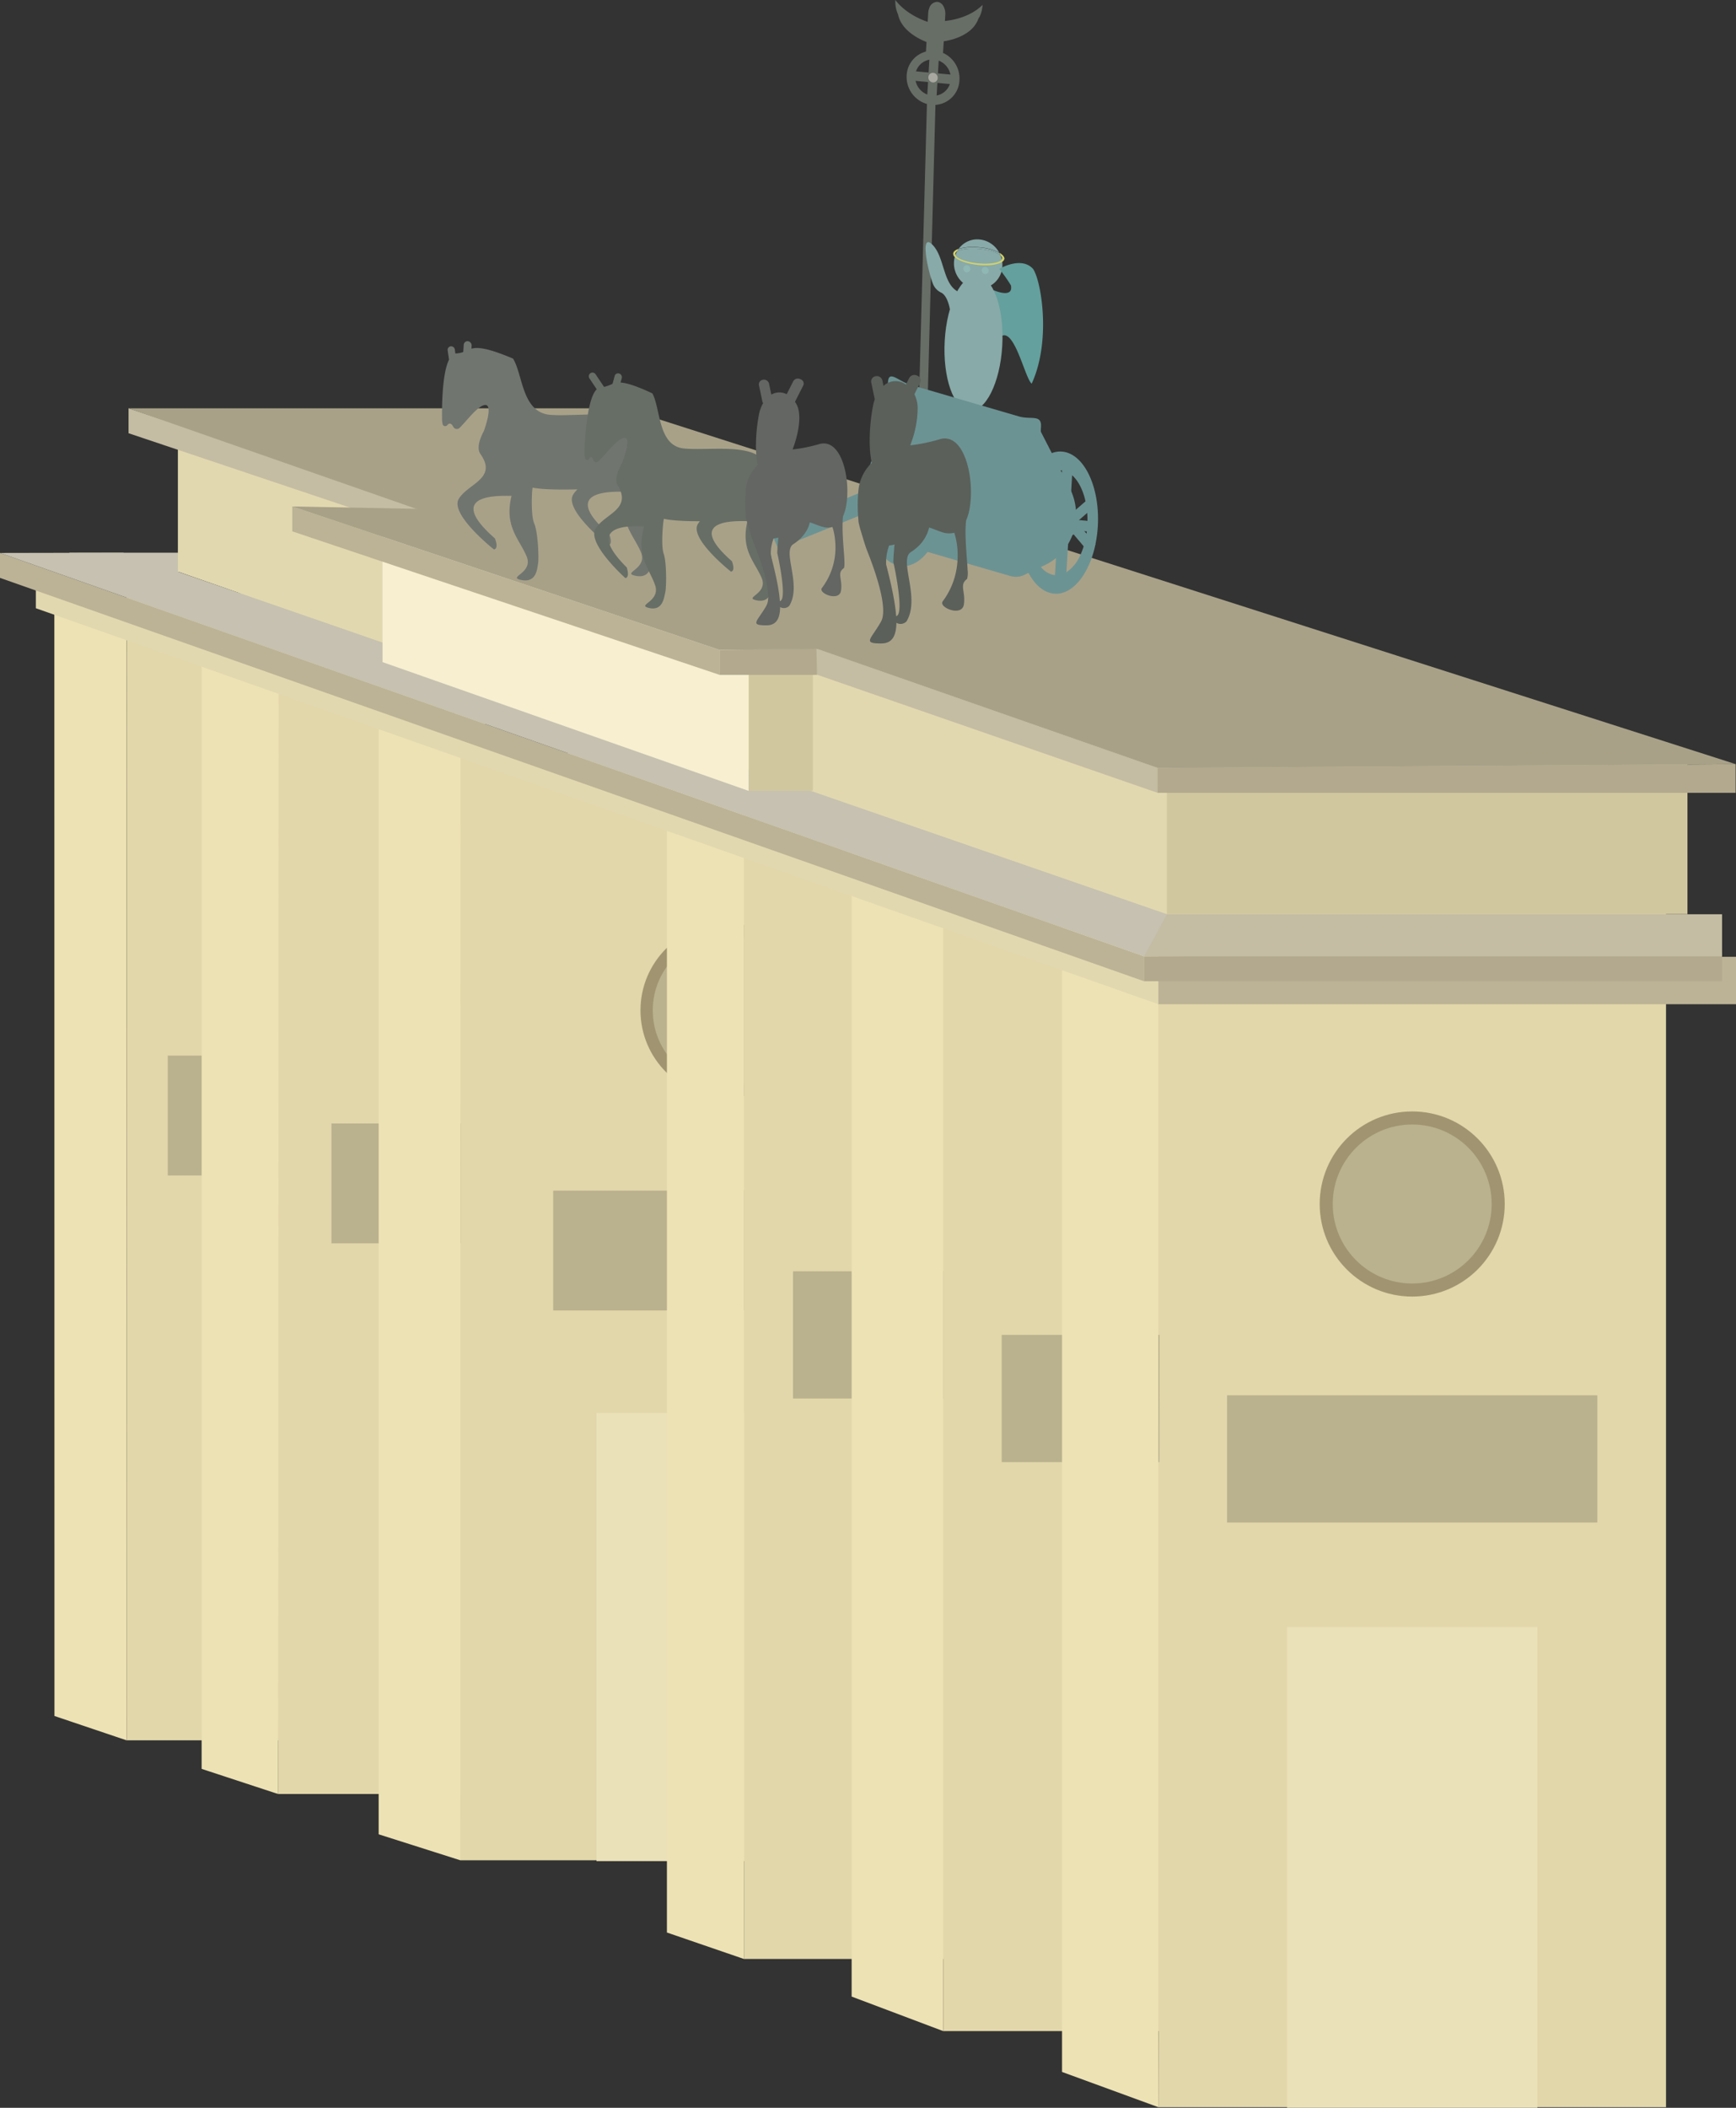 <svg xmlns="http://www.w3.org/2000/svg" viewBox="0 0 665.36 807.41"><rect x="0" y="0" width="665.36" height="807.41" fill="#333333" stroke="none"/><defs><style>.cls-1{fill:#e2d7aa;}.cls-2{fill:#ede2b4;}.cls-24,.cls-3,.cls-4{fill:#bab18e;}.cls-24,.cls-4{stroke:#a09570;stroke-miterlimit:10;}.cls-4{stroke-width:4.71px;}.cls-5{fill:#eae1b9;}.cls-6{fill:#c6c1b0;}.cls-7{fill:#bcb396;}.cls-8{fill:#e2d8af;}.cls-9{fill:#b2a98e;}.cls-10{fill:#d1c79f;}.cls-11{fill:#c4bca3;}.cls-12{fill:#f7efd0;}.cls-13{fill:#a8a188;}.cls-14{fill:#676e66;}.cls-15{fill:#a8a8a1;}.cls-16{fill:#88aaa9;}.cls-17{fill:#d1d16d;}.cls-18{fill:#64a09d;}.cls-19{fill:#8fb7b4;}.cls-20{fill:#6c9393;}.cls-21{fill:#70756f;}.cls-22{fill:#636662;}.cls-23{fill:#5b605a;}.cls-24{stroke-width:5px;}</style></defs><title>BrandenburgerTor</title><g id="Ebene_2" data-name="Ebene 2"><g id="BrandenburgertorSchräg"><g id="hinten"><polygon class="cls-1" points="127.61 666.63 48.51 666.63 48.57 227.13 127.61 227.13 127.61 666.63"/><polygon class="cls-2" points="48.47 666.63 20.87 657.32 20.83 224.16 48.52 232.57 48.47 666.63"/><rect class="cls-3" x="64.3" y="404.36" width="133.7" height="45.91"/><polygon class="cls-1" points="185.83 687.21 106.59 687.21 106.81 227.87 185.83 227.87 185.83 687.21"/><polygon class="cls-2" points="106.6 687.21 77.28 677.58 77.28 243.39 106.82 251.8 106.6 687.21"/><rect class="cls-3" x="127.04" y="430.35" width="133.7" height="45.91"/><polygon class="cls-1" points="370.29 712.6 176.45 712.6 176.59 288.49 370.29 288.49 370.29 712.6"/><polygon class="cls-2" points="176.45 712.6 145.13 702.64 145.13 269.42 176.51 277.83 176.45 712.6"/><rect class="cls-3" x="212.03" y="456.07" width="133.7" height="45.91"/><circle class="cls-4" cx="278.88" cy="387.03" r="31.05"/><rect class="cls-5" x="228.62" y="541.26" width="82.52" height="171.65"/></g><g id="vorne"><rect class="cls-6" x="26.61" y="211.72" width="65.71" height="7.34"/><rect class="cls-1" x="285.13" y="289.59" width="103.3" height="460.8"/><polygon class="cls-2" points="285.14 750.4 255.61 740.26 255.61 274.11 285.14 282.6 285.14 750.4"/><rect class="cls-3" x="303.95" y="486.97" width="141.92" height="48.73"/><rect class="cls-1" x="361.51" y="314.8" width="110.92" height="463.22"/><polygon class="cls-2" points="361.49 778.02 326.41 764.8 326.41 296.11 361.49 304.52 361.49 778.02"/><rect class="cls-3" x="383.92" y="511.34" width="141.92" height="48.73"/><polygon class="cls-1" points="638.54 341.75 638.54 807.17 443.97 807.17 443.98 802.78 443.98 802.72 444.01 782.5 444.02 778.02 444.02 773.36 444.03 770.43 444.08 737.76 444.08 737.39 444.17 682.46 444.63 384.68 444.65 375.87 444.66 366.52 444.66 366.3 444.67 359.62 444.68 354.94 444.69 350.18 444.69 349.32 444.7 341.75 638.54 341.75"/><polygon class="cls-2" points="443.97 807.17 407.05 793.67 407.05 311.73 443.97 320.51 443.97 807.17"/><rect class="cls-7" x="443.83" y="366.51" width="221.53" height="18.16"/><polygon class="cls-8" points="13.74 217.03 443.98 368.71 443.98 384.67 13.74 232.99 13.74 217.03"/><polygon class="cls-7" points="0 211.81 438.49 366.33 438.49 375.88 0 221.36 0 211.81"/><polygon class="cls-9" points="438.49 366.33 660.01 364.87 660.01 375.87 438.49 375.87 438.49 366.33"/><rect class="cls-10" x="425.23" y="291.78" width="221.53" height="58.39"/><polygon class="cls-8" points="68.18 164.46 447.25 291.78 447.25 351.07 68.18 218.95 68.18 164.46"/><polygon class="cls-6" points="47.17 211.72 451.88 351.8 438.49 366.33 0 211.81 47.17 211.72"/><polygon class="cls-11" points="447.25 350.19 660.02 350.21 660.02 366.33 438.49 366.33 447.25 350.19"/><polygon class="cls-12" points="286.94 302.96 146.6 253.63 146.6 201.34 286.94 246.3 286.94 302.96"/><rect class="cls-10" x="287.02" y="246.18" width="24.55" height="56.74"/><polygon class="cls-11" points="49.27 156.4 213.03 211.35 213.03 220.9 49.27 165.95 49.27 156.4"/><polygon class="cls-11" points="312.91 248.49 443.74 294.17 443.74 303.72 284.09 248.37 312.91 248.49"/><polygon class="cls-7" points="112.02 194 275.77 248.95 275.77 258.5 112.02 203.54 112.02 194"/><polygon class="cls-9" points="275.78 248.97 312.91 248.49 313.13 258.52 275.78 258.52 275.78 248.97"/><polygon class="cls-9" points="443.69 294.17 665.22 292.7 665.22 303.7 443.69 303.7 443.69 294.17"/><polygon class="cls-13" points="239.4 156.4 49.27 156.4 443.74 294.17 665.22 292.7 239.4 156.4"/><polygon class="cls-13" points="339.51 198.42 112.02 194 275.77 248.95 407.92 247.52 339.51 198.42"/><g id="Statue"><polygon class="cls-14" points="360.03 18.94 356.45 18.6 355.31 37.93 358.89 38.26 360.03 18.94"/><polygon class="cls-14" points="366.99 32.48 367.2 28.84 348.19 27.07 347.98 30.71 366.99 32.48"/><path class="cls-14" d="M359.8,23h0v.24h0a6.93,6.93,0,0,1,1.45.75A5.42,5.42,0,0,0,359.8,23Zm1.65-2.67h0a10.52,10.52,0,0,0-1.46-.52h0a10.35,10.35,0,0,0-1.78-.31,9.21,9.21,0,0,0-1.8,0h0a8.83,8.83,0,0,0-1.48.25h0a9.87,9.87,0,0,0-7.43,9.14,10.74,10.74,0,0,0,7.83,10.95h0a9.8,9.8,0,0,0,3.26.33h0a9.86,9.86,0,0,0,9.14-9.39A10.74,10.74,0,0,0,361.45,20.28ZM359,36.58h0l-.31.06a6.29,6.29,0,0,1-1.49,0,6.72,6.72,0,0,1-1.78-.42h0A7.25,7.25,0,0,1,350.93,31a7,7,0,0,1-.17-1.53c0-.12,0-.25,0-.38a6.56,6.56,0,0,1,.32-1.75,6.69,6.69,0,0,1,3.59-4,6.24,6.24,0,0,1,1.51-.47h0a6.4,6.4,0,0,1,1.8-.08,6.61,6.61,0,0,1,1.78.42h0a6.93,6.93,0,0,1,1.45.75h0a7.28,7.28,0,0,1,3.06,4.62h0a7.15,7.15,0,0,1,.12,1.79,6.47,6.47,0,0,1-.35,1.85A6.66,6.66,0,0,1,359,36.58ZM359.8,23v.24a6.93,6.93,0,0,1,1.45.75A5.42,5.42,0,0,0,359.8,23Z"/><path class="cls-14" d="M355.59,151.52l-3.32-.19,3-111.61.09-3.47h0a6.72,6.72,0,0,0,1.78.42,6.29,6.29,0,0,0,1.48,0l-.09,3.41Z"/><path class="cls-14" d="M362.31,5.57l-1.08,18.37a5.55,5.55,0,0,0-3.22-1.5,5.21,5.21,0,0,0-3.32.83L355.75,5A5.89,5.89,0,0,1,356.2,3,3.26,3.26,0,0,1,359.3.72a3.06,3.06,0,0,1,2.26,1.59A5.85,5.85,0,0,1,362.31,5.57Z"/><path class="cls-14" d="M343.16,0c5.35,7,14.54,9,14.54,9l-.46,7.84S345.91,13.77,344.18,5.5A12,12,0,0,1,343.16,0Z"/><path class="cls-14" d="M376.61,1.88c-6.12,6-15.43,6.23-15.43,6.23l-.46,7.84S372.29,15,375,7.12C376.41,5.24,376.61,1.88,376.61,1.88Z"/><path class="cls-15" d="M359.39,29.91a1.89,1.89,0,0,0-1.66-2,1.73,1.73,0,0,0-1.9,1.56s0,.07,0,.1a1.89,1.89,0,0,0,1.66,2,1.73,1.73,0,0,0,1.9-1.56A.56.56,0,0,1,359.39,29.91Z"/><path class="cls-16" d="M375.27,94.71a19.9,19.9,0,0,0-7.86.61,8.85,8.85,0,0,1,8-3.59,9.62,9.62,0,0,1,7.53,5A20.61,20.61,0,0,0,375.27,94.71Z"/><path class="cls-16" d="M384.17,102a9,9,0,0,1-9.37,8.58l-.45,0a9.75,9.75,0,0,1-8.71-10.27,8.84,8.84,0,0,1,.27-1.75,7.22,7.22,0,0,1,.25-.83,9.06,9.06,0,0,1,.63-1.38c1.38-.9,4.66-1.32,8.46-1s7,1.37,8.26,2.49a9.91,9.91,0,0,1,.45,1.48c.07.29.11.58.15.88A9.22,9.22,0,0,1,384.17,102Z"/><path class="cls-17" d="M383,96.79a9.74,9.74,0,0,1,.51,1.09,1.4,1.4,0,0,1,.57,1.08.84.84,0,0,1-.12.4c-.72,1.27-4.51,1.93-9,1.52s-8.19-1.78-8.76-3.17a.83.83,0,0,1-.07-.42,1.31,1.31,0,0,1,.7-1,8.75,8.75,0,0,1,.64-1c-1.32.45-2.1,1.09-2.15,1.87a1.77,1.77,0,0,0,.65,1.34c1.39,1.38,4.86,2.57,9,3s7.68-.17,9.22-1.26a1.66,1.66,0,0,0,.79-1.2C384.92,98.26,384.17,97.47,383,96.79Z"/><path class="cls-16" d="M383.49,97.88c-1.26-1.15-4.46-2.17-8.26-2.49s-7.09.07-8.46,1a8.75,8.75,0,0,1,.64-1,19.89,19.89,0,0,1,7.86-.61,20.61,20.61,0,0,1,7.7,2.05A11.47,11.47,0,0,1,383.49,97.88Z"/><path class="cls-18" d="M380.81,111.16s7.7,3.43,6.65-1.85A61.79,61.79,0,0,0,383,103s8.5-5.07,13,.08c3.15,4.79,6.9,27.67-.58,43.87-2.44-1.8-6.28-20-11.12-18.42S380.81,111.16,380.81,111.16Z"/><path class="cls-16" d="M364.07,118.52s-.76-5.14-3.32-6.42a6.31,6.31,0,0,1-3.2-3.41c-2.28-6.28-4.77-19.17-.43-15.19,5.46,5,3.88,17.39,12,18.82Z"/><path class="cls-16" d="M384.13,132.52c.83-14.29-3.41-26.33-9.5-26.9s-11.71,10.56-12.54,24.81,3.41,26.33,9.5,26.9S383.29,146.81,384.13,132.52Z"/><ellipse class="cls-19" cx="370.54" cy="102.98" rx="1.33" ry="1.38" transform="translate(-2.77 195.42) rotate(-29.44)"/><ellipse class="cls-19" cx="377.6" cy="103.64" rx="1.33" ry="1.38" transform="translate(-2.18 198.97) rotate(-29.44)"/><polygon class="cls-20" points="368.32 173.07 295.08 202.72 298.21 210.14 371.47 180.49 368.32 173.07"/><path class="cls-20" d="M407.13,173a8.82,8.82,0,0,0-4,.57h0a13.16,13.16,0,0,0-4.86,3.41h0a22.83,22.83,0,0,0-3.25,4.53v0a41,41,0,0,0-4.66,17.26,47.73,47.73,0,0,0,0,6h0a41.75,41.75,0,0,0,1.49,8.81h0c0,.08,0,.18.08.26v0a29.82,29.82,0,0,0,1,2.88h0c.35.87.72,1.69,1.12,2.47h0l.14.25h0c2.44,4.6,5.85,7.58,9.77,7.95,5.93.55,11.43-5.07,14.46-13.7a41.11,41.11,0,0,0,1.43-5.16h0l0-.07h0a47.35,47.35,0,0,0,.91-6.86C421.63,186.59,415.53,173.75,407.13,173Zm8.21,36.29h0a25.36,25.36,0,0,1-1.17,3.09,15.25,15.25,0,0,1-5.44,6.83h0a7,7,0,0,1-4.38,1.11v0h0a8.15,8.15,0,0,1-5.39-3.13,15,15,0,0,1-1.71-2.52,20.87,20.87,0,0,1-1-2.06h0c-.29-.71-.55-1.47-.78-2.25h0a28.17,28.17,0,0,1-.92-4.27,34.59,34.59,0,0,1-.33-4.58c0-.76,0-1.54.06-2.32,0-.57.08-1.15.14-1.71a30,30,0,0,1,2.63-9.77h0c.21-.44.42-.87.65-1.27v0a17.44,17.44,0,0,1,1.5-2.28h0c2.06-2.66,4.59-4.18,7.25-4h.23l.33,0h0a7.44,7.44,0,0,1,3.88,1.88h0c2.36,2.06,4.19,5.61,5.16,10h0a32.38,32.38,0,0,1,.64,4.44h0a30.06,30.06,0,0,1,.1,3.08c0,.57,0,1.14-.05,1.72,0,.79-.12,1.56-.21,2.31,0,.29-.08.59-.12.88h0A31.16,31.16,0,0,1,415.34,209.25Z"/><path class="cls-20" d="M362.12,184.28a41.57,41.57,0,0,0-1.47-8.1c-1.79-6.17-4.95-10.87-8.86-12.8a9.46,9.46,0,0,0-2.51-.83c-.23,0-.47-.07-.7-.09-3.4-.32-6.65,1.39-9.38,4.53h0c-3.67,4.23-6.4,11.06-7.24,19-.07.61-.12,1.21-.16,1.83h0c0,.13,0,.25,0,.38a46.9,46.9,0,0,0,.22,8.22h0c.07.61.15,1.21.24,1.8,1.12,7.12,3.89,13,7.62,16.14a11,11,0,0,0,3.26,1.94,8.81,8.81,0,0,0,2.27.52,8.62,8.62,0,0,0,2.56-.14c2.77-.57,5.38-2.46,7.59-5.31.24-.32.48-.64.72-1a33.16,33.16,0,0,0,4.57-10.5,44.47,44.47,0,0,0,.9-4.38c.22-1.45.38-2.94.48-4.47A48.22,48.22,0,0,0,362.12,184.28Zm-5.2,14.1a20.4,20.4,0,0,1-5,8.94,9.31,9.31,0,0,1-3.27,2.1,4.88,4.88,0,0,1-.55.17,6.48,6.48,0,0,1-2.29.2v0a7,7,0,0,1-3.25-1.19,10.29,10.29,0,0,1-2.12-1.91,20.15,20.15,0,0,1-3.89-8.35,28.51,28.51,0,0,1-.61-3.48,34.4,34.4,0,0,1-.19-6.23c0-.46.07-.92.11-1.37h0c0-.37.07-.74.12-1.1a29.63,29.63,0,0,1,2.67-9.27h0c2.34-4.75,5.81-7.64,9.51-7.3,3.54.33,6.51,3.54,8.3,8.29h0a29.15,29.15,0,0,1,1.71,8,35.31,35.31,0,0,1-.34,8.43A30.6,30.6,0,0,1,356.91,198.38Z"/><path class="cls-20" d="M413.29,200.89a5.75,5.75,0,0,0-5.13-6.05,5.29,5.29,0,0,0-5.8,4.73,2.24,2.24,0,0,0,0,.3,5.75,5.75,0,0,0,5.13,6.05,5.29,5.29,0,0,0,5.8-4.73Z"/><polygon class="cls-20" points="411.09 179.07 407.12 178.71 406.05 196.85 410.02 197.21 411.09 179.07"/><polygon class="cls-20" points="407.94 198.71 419.84 199.81 419.61 203.85 407.7 202.74 407.94 198.71"/><polygon class="cls-20" points="409.69 202.93 405.39 202.52 404.14 223.82 408.43 224.22 409.69 202.93"/><polygon class="cls-20" points="407.94 198.71 392.4 197.27 392.16 201.29 407.7 202.74 407.94 198.71"/><polygon class="cls-20" points="410.29 203.3 407.43 199.93 391.74 213.61 394.6 216.98 410.29 203.3"/><polygon class="cls-20" points="411.97 199.14 397.93 182.57 394.93 185.17 408.98 201.74 411.97 199.14"/><path class="cls-20" d="M387.08,220.6l-41.44-12.06a11.79,11.79,0,0,1-8.11-11.36l2.81-50.77c.27-4.88,4-.35,8.69,1l41.43,12.09c4.73,1.38,8.8-.9,8.53,4l-2.81,50.77C395.91,219.12,391.82,222,387.08,220.6Z"/><path class="cls-20" d="M396.24,160.14l13.68,26.66c5.72,11.12,1.41,24.58-9.5,29.69l-7.72,3.63Z"/><polygon class="cls-20" points="418.97 194.49 416.53 191.61 409.88 197.4 412.32 200.29 418.97 194.49"/><polygon class="cls-20" points="411.95 199.16 419.87 208.49 416.89 211.08 408.98 201.74 411.95 199.16"/><path class="cls-21" d="M248.58,199c-1.35-3.13-.94-12.2-.66-13.59h-.33c4.06-1.3,2.26-10.8-1.66-20.14-4-9.56-24-5.48-35-6.36s-10.49-15.54-14.31-21.55c-9.86-4.16-13.53-4.42-15.92-3.8l.07-1.2a1.67,1.67,0,0,0-1.43-1.66,1.49,1.49,0,0,0-1.61,1.34s0,0,0,.07l-.17,2.72a9.37,9.37,0,0,1-2.68.55,1.93,1.93,0,0,0-.34.05l-.22-1.53a1.44,1.44,0,0,0-1.57-1.24,1.37,1.37,0,0,0-1.18,1.52s0,0,0,0l.49,3.37.05.2h0c-3.23,6.47-2.66,23.65-2.66,23.65.06.35.11.68.18,1a1,1,0,0,0,1.22.81,1.07,1.07,0,0,0,.63-.4,1.21,1.21,0,0,1,.91-.55c.49,0,.94.45,1.33,1.23a1.55,1.55,0,0,0,2.08.66,1.47,1.47,0,0,0,.41-.31c2.7-2.72,5.75-6.84,8.35-8.25,5.6-3,.83,9.69.83,9.69s-3.25,5.5-1.34,8.5c4,5.57,1.71,8.54-1.57,11.21-2.34,1.91-5.2,3.67-6.65,6.12-3.54,5.89,13.47,19.35,13.47,19.35s2,0,.39-4.21c-21.39-18.72,5.72-16,6.38-16.35-2.9,11.73,2.93,16.51,5.74,23.14s-7.71,8-1.93,9.14,6-4.4,6.35-6.34,0-11.87-1.47-15.27c-1.35-3.13-.94-12.2-.66-13.59,0-.12.05-.18.07-.18,3.73.72,10.24.83,17.14.66a10.47,10.47,0,0,0-1.66,2.05c-3.55,5.89,13.47,19.35,13.47,19.35s1.95,0,.38-4.21c-21.39-18.71,5.72-16,6.38-16.34-2.9,11.73,2.93,16.51,5.74,23.13s-7.7,8-1.93,9.14,6-4.4,6.36-6.34S250.05,202.36,248.58,199Z"/><path class="cls-14" d="M294,198.12h.11c4-.91,2.86-10.28-.36-19.62s-21.7-5.69-31.66-6.71-8.85-15.22-12.05-21.1c-6.39-3-9.89-4-12.19-4.16l.45-1.66a1.49,1.49,0,0,0-1-1.8,1.37,1.37,0,0,0-1.71.89l0,.06-.83,3a16.39,16.39,0,0,1-3.24,1.19l-3.24-4.83a1.42,1.42,0,0,0-2-.42h0a1.44,1.44,0,0,0-.35,2l2.78,4.16c-4.33,4.16-4.7,24.46-4.7,24.46a17.61,17.61,0,0,0,.28,2,.77.77,0,0,0,.9.62.79.79,0,0,0,.55-.4c.26-.48.55-.75.83-.72s.67.48.88,1.15a1.07,1.07,0,0,0,1.74.56c2.77-2.49,6.13-7.19,8.86-8.65,5.27-2.83.28,9.4.28,9.4s-3.23,5.28-1.66,8.22c5.76,9.35-4.85,11-8.38,16.67s11.39,19,11.39,19,1.78.07.55-4.06C221.32,198.59,247,202,246.9,201.54c-3.23,11.34,1.88,16.06,4.16,22.53s-7.43,7.68-2.2,8.84,5.67-4.16,6.12-6,.57-11.51-.61-14.82-.12-13.38.12-13.35c3,.68,8.16.93,13.76.92a8.11,8.11,0,0,0-.79,1.09c-3.32,5.55,12.69,18.22,12.69,18.22s1.84,0,.36-4c-20.38-17.84,6-15,6-15.41-2.74,11.06,2.75,15.56,5.4,21.8s-7.26,7.57-1.82,8.62,5.61-4.16,6-6,0-11.18-1.38-14.37C293.71,207.23,293.8,200.95,294,198.12Z"/><path class="cls-22" d="M313.83,170.16a59.54,59.54,0,0,1-10.05,2c2.41-6.31,3.61-13.6,1.45-17.38-.18-.32-.38-.62-.58-.91A8.64,8.64,0,0,0,301.5,151h0a6,6,0,0,0-5.85.15h0a8.74,8.74,0,0,0-3.17,3.26h0a14.16,14.16,0,0,0-1.6,4.4c-1.12,5.71-1.69,13.89-.41,19.29l-.22.23a15,15,0,0,0-3.63,5.73c-.12.35-.23.7-.33,1.06a14.6,14.6,0,0,0-.42,2.48,51,51,0,0,0,0,9.84,4.9,4.9,0,0,0,.25,1.61,15.94,15.94,0,0,0,.61,2.26c.38,1.28.81,2.68,1.19,3.86s.68,2.1.86,2.53c2.17,5.31,6.16,16,5.61,21.89v0a6.29,6.29,0,0,1-.69,2.5c-3.45,6-6.56,7.45.05,7.45,3.5,0,5.19-2.16,5.25-7a2.85,2.85,0,0,0,3.51-.49c3.38-5.5.75-13.36.22-18.58-.23-2.34,0-4.15,1.28-5a16.47,16.47,0,0,0,3.47-2.94,14.76,14.76,0,0,0,1-1.25h0a10.92,10.92,0,0,0,1.88-4.18c1.54.45,3.22,1.25,4.91,1.69a6.85,6.85,0,0,0,3.78.07,21.1,21.1,0,0,1,.88,3.89c.06.42.12.88.16,1.35h0c.07.79.12,1.65.12,2.57A25.44,25.44,0,0,1,315,225.25c-1.5,2,6.67,5.38,7.34,1s-1.72-6.69,1.1-8.65c.56-1-.08-6.17-.39-11.6h0c0-.07,0-.14,0-.21A59.74,59.74,0,0,1,323,199h0c0-.42.06-.83.11-1.23a18.63,18.63,0,0,0,.94-2.8c.11-.44.19-.88.27-1.33C326.13,183.49,322.51,167.45,313.83,170.16Zm-14.94,60.11c-.28-4.22-1.46-10-3.46-17.57,0-.15,0-.3,0-.45v0a15.72,15.72,0,0,1,.29-3.28h0a16.35,16.35,0,0,1,.76-2.71,11.47,11.47,0,0,0,1.85-.34c-.08.77-.15,1.5-.2,2.17-.18,2.2-.22,3.73-.22,3.73s.29,1.29.66,3.19C299.58,220.2,301.17,230,298.89,230.27Z"/><path class="cls-23" d="M370.28,199.38a20.05,20.05,0,0,0,1.36-4.71c2-11.37-2-29.43-11.63-26.37a65,65,0,0,1-8.21,1.88c-1,.16-1.95.29-2.93.41.14-.39.29-.78.42-1.17a38.24,38.24,0,0,0,2.42-13.15,11.56,11.56,0,0,0-1.24-5.24h0a11,11,0,0,0-3.24-3.73h0a6.73,6.73,0,0,0-8.59.51h0a11.87,11.87,0,0,0-3.35,5.14v0a17.15,17.15,0,0,0-.7,2.6c-1.24,6.42-1.88,15.64-.46,21.72l-.24.26A16.71,16.71,0,0,0,329,188c-.07.68-.12,1.36-.16,2.05h0c-.08,1.24-.11,2.49-.1,3.74,0,1.76.09,3.52.26,5.28a5.59,5.59,0,0,0,.28,1.82c0,.21.08.42.13.63h0l.16.65c.12.42.24.84.38,1.26.83,2.85,1.87,6.21,2.27,7.2,2.81,7,8.37,22.25,5.46,27.46-3.82,6.8-7.27,8.39.06,8.39,3.88,0,5.76-2.43,5.82-7.92a3.12,3.12,0,0,0,3.89-.55c3.33-5.51,1.39-13.1.51-18.85-.42-2.76-.61-5.09.15-6.56a2.14,2.14,0,0,1,.15-.26,2.76,2.76,0,0,1,.85-.85,18.1,18.1,0,0,0,2-1.49h0a14.6,14.6,0,0,0,5-7.93l.78.26c1.25.43,2.57,1,3.91,1.43a8.2,8.2,0,0,0,4.95.3,28.6,28.6,0,0,1,1.29,8.8,30.93,30.93,0,0,1-.32,4.44c-.13.87-.3,1.76-.52,2.67h0a28.56,28.56,0,0,1-4.9,10.4c-1.66,2.29,7.39,6.06,8.13,1.16.67-4.44-1.44-7,.49-9.11h0a4.23,4.23,0,0,1,.73-.63,8.71,8.71,0,0,0,.21-3.38c-.17-4-.93-10.77-.78-16.2C370.13,201.21,370.18,200.26,370.28,199.38ZM343.46,236c-.3-4.59-1.54-10.82-3.61-18.92l-.22-.86a18.77,18.77,0,0,1,.8-6.21q.16-.54.35-1.06h.07a11.69,11.69,0,0,0,2-.37c-.07.62-.12,1.21-.17,1.77h0c0,.5-.08,1-.11,1.42-.15,2.07-.18,3.45-.18,3.45s.33,1.48.75,3.65C344.23,224.7,346,235.65,343.46,236Z"/><path class="cls-22" d="M292.44,145.46h0a2,2,0,0,1,2.29,1.41l1.33,6.31a1.78,1.78,0,0,1-1.56,2.07h0a2,2,0,0,1-2.29-1.41l-1.33-6.31A1.79,1.79,0,0,1,292.44,145.46Z"/><path class="cls-22" d="M306.62,145.19l.25.11a1.7,1.7,0,0,1,1,2.35l-3.28,6.46a2,2,0,0,1-2.6.87l-.25-.11a1.7,1.7,0,0,1-1-2.35l3.28-6.46A2,2,0,0,1,306.62,145.19Z"/><path class="cls-23" d="M335.65,144.12h0a2.16,2.16,0,0,1,2.53,1.58l1.47,7.1a2,2,0,0,1-1.73,2.33h0a2.16,2.16,0,0,1-2.53-1.58l-1.47-7.1A2,2,0,0,1,335.65,144.12Z"/><path class="cls-23" d="M351.35,143.81l.28.12a1.93,1.93,0,0,1,1.06,2.64l-3.64,7.27a2.25,2.25,0,0,1-2.88,1l-.28-.12a1.93,1.93,0,0,1-1.06-2.64l3.64-7.27A2.25,2.25,0,0,1,351.35,143.81Z"/></g><rect class="cls-3" x="470.3" y="534.48" width="141.92" height="48.73"/><circle class="cls-24" cx="541.26" cy="461.2" r="32.96"/><rect class="cls-5" x="493.3" y="623.22" width="95.92" height="184.19"/></g></g></g></svg>
